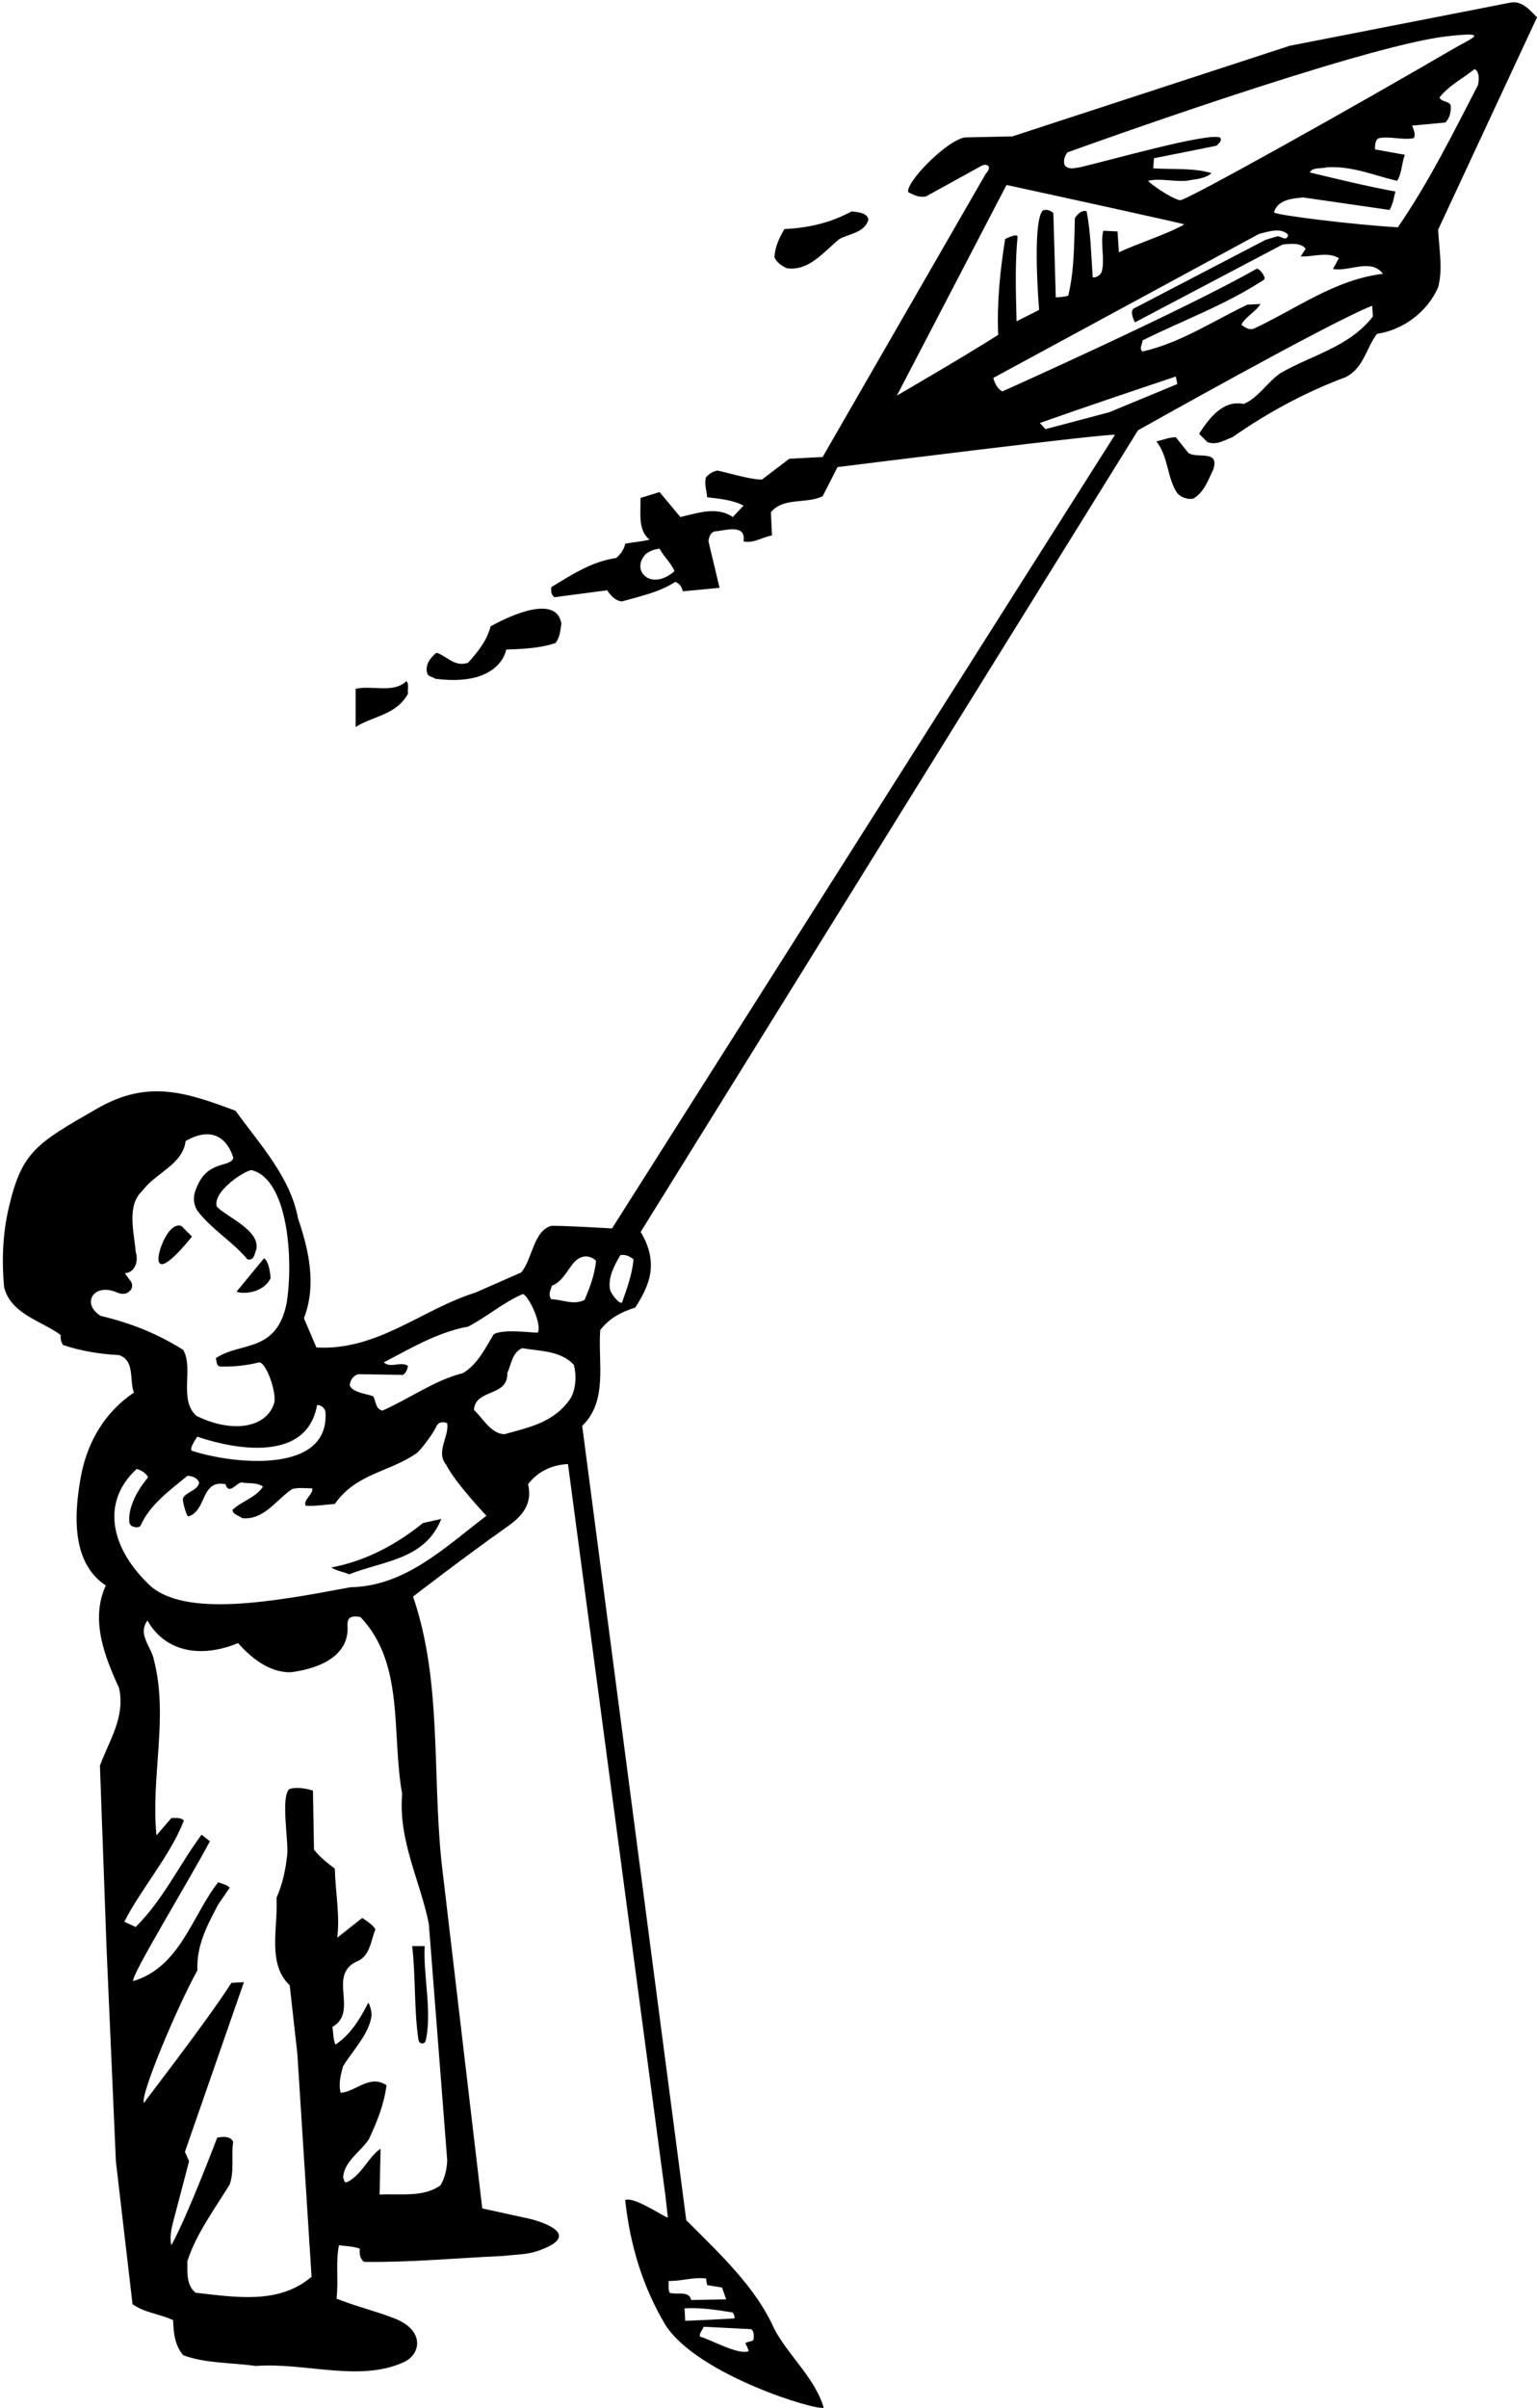 <?xml version="1.0" encoding="UTF-8"?>
<svg xmlns="http://www.w3.org/2000/svg" xmlns:xlink="http://www.w3.org/1999/xlink" width="443pt" height="694pt" viewBox="0 0 443 694" version="1.1">
<g id="surface1">
<path style=" stroke:none;fill-rule:nonzero;fill:rgb(0%,0%,0%);fill-opacity:1;" d="M 443 5 C 441 3 438.898 0.301 435.602 0.699 L 371.699 13.199 L 291.801 39.301 L 278.102 39.602 C 272.699 40.5 260.801 52.801 261.801 55.398 C 263.398 56.199 264.898 57 266.898 56.602 L 282.5 48 C 284.102 46.898 286.336 47.668 284.102 50.102 L 237.102 131.699 L 227.5 132.199 L 219.602 138.199 C 215.699 138.199 207.348 135.504 206.66 135.625 C 205.473 135.84 204.387 136.551 203.5 137.5 C 202.898 139.398 203.699 141.301 203.801 143.301 C 207.398 143.699 211.301 144.102 214.301 145.699 L 211.199 149 C 206.602 145.801 200.898 147.898 196.102 149 L 190.102 141.801 L 184.602 143.5 C 184.699 147.801 183.801 152.801 187.199 155.5 C 185 156.102 182.5 156.199 180.199 156.699 C 179.898 158.301 178.801 159.801 177.602 160.801 C 170.602 161.801 164.801 165.602 158.898 169.199 C 158.801 170.301 158.801 171.398 159.801 172.102 L 175 170.102 C 176 171.602 177.398 173.199 179.301 173.301 C 184.5 171.801 190 170.699 194.602 167.699 C 195.801 168 196.602 169.301 196.801 170.398 L 207.398 169.398 L 204.199 156 C 204.301 154.801 204.801 153.301 206.199 153.102 C 208.699 153 215.102 150.699 214.301 156 C 217 156.699 219.699 154.801 222.5 154.301 L 222.199 147.602 C 225.801 143.199 232.5 145.301 237.102 143 L 241.398 134.602 C 241.398 134.602 321.633 124.535 321.336 125.336 L 176.398 354 C 176.398 354 159.539 353 158.656 353.309 C 153.652 355.047 153.516 362.789 150.199 366.699 L 137 372.5 C 121.602 377.301 108.801 389.301 91.199 388.301 L 87.602 379.898 C 91.301 370.301 89 360.199 85.898 351.102 C 83.699 339.199 74.898 329.801 67.898 320.102 C 53.094 314.52 42.387 311.195 28.016 319.445 C 10.281 329.625 6.312 331.93 2.535 347.969 C 0.797 355.355 0.449 363.297 1.199 371 C 3.199 378.699 11.898 380.602 17.5 384.699 C 17.398 385.801 17.602 386.801 18.199 387.602 C 23.301 389.301 28.602 390.199 34.301 390.5 C 39 392.102 37.199 397.699 38.602 401.301 C 30.102 407 25.398 415.5 23.5 424.5 C 21.398 435.398 20.199 450.102 30.5 456.898 C 25.898 466.801 30.301 477.699 34.301 486.398 C 36.199 494.801 31.398 501.699 28.801 508.801 L 30.699 561.102 L 33.398 622.801 L 38.199 664 C 41.699 666.5 46.102 666.801 49.898 668.602 C 50 672.301 50.398 675.898 52.801 678.699 C 59.199 681.102 66.699 680.801 73.699 681.801 C 88.043 680.723 103.512 686.559 116.355 680.719 C 121.379 678.438 122.508 671.508 113.664 668.082 C 108.195 665.961 102.398 664.574 97 662.398 C 97.602 657.398 96.699 651.801 97.699 647 C 99.699 647.301 101.801 647.301 103.699 648 C 103.602 649.5 103.699 650.801 104.898 651.801 C 118.199 652 131.602 650.699 145 650.102 C 148.297 649.703 151.852 649.742 154.895 648.699 C 170.082 643.488 152.652 639.391 152.652 639.391 L 139 636.402 L 127.199 536.102 C 124.602 510.199 127.301 484.102 119.051 460.086 C 119.051 460.086 133.574 448.859 146.262 439.898 C 150.367 437 153.586 433.516 152.199 427.699 C 155.199 423.801 159.398 422.102 163.699 421.898 L 191.801 632.801 L 192.5 639.102 C 190.398 638.199 182.5 632.902 180.199 634 C 181.602 647.102 185.301 659.102 191.801 670 C 201.102 684.5 235.801 694.898 237.398 693.801 C 234.898 685.301 227.398 679 223.199 671.199 C 217.898 659.199 207.699 649.699 197.801 639.801 L 167.801 410.898 C 175.301 403.699 172.301 392.602 173 383.301 C 175.801 379.602 179.398 378 183.102 376.801 C 187.199 370.398 190 364 184.664 355 L 328 124 C 328 124 383.602 92.699 395.5 88.102 L 395.699 91.199 C 388.898 100 378.102 102.301 369.102 107.5 C 365.398 110 362.602 114.699 358.5 116.398 C 352.5 115.199 348.602 120.398 345.602 125 L 348 127.398 C 350.699 128.398 352.898 126.801 355.199 126 C 365.5 118.801 376.301 113 387.801 108.699 C 393.102 106.102 393.699 100.301 396.898 96.199 C 404.398 95.102 411.398 89.898 414.5 82.801 C 415.898 77.602 414.801 71.898 414.5 66.199 Z M 186.199 159.602 C 187.398 158.699 188.602 158.301 190.102 158.102 C 191.301 160.398 193.5 162.301 194.398 164.602 C 187.527 170.586 181.566 164.234 186.199 159.602 Z M 217.199 674.102 C 217 674.898 215.5 674.602 214.801 675.301 C 215.301 676 215.5 676.699 215.801 677.5 C 213 678.898 204.102 673.801 201.801 673.398 C 201.398 672.398 202.5 671.5 202.801 670.5 L 216.5 671.199 C 217.5 671.898 217.199 673.398 217.199 674.102 Z M 211.699 668.102 C 206.699 668.398 202.5 668.602 197.5 668.801 L 197.301 665.199 C 202.199 664.898 206.699 665.699 211.199 666.398 C 211.5 667 211.801 667.398 211.699 668.102 Z M 192.699 657.301 C 196.5 657.398 199.898 656.102 203.5 656.602 L 203.801 658.5 L 208.102 659.199 L 209.301 662.602 L 199.199 662.801 C 198.699 660 195 661.398 193 660.699 C 192.5 659.699 192.801 658.102 192.699 657.301 Z M 103.199 396 L 116.199 396.199 C 117.102 395.5 117.398 394.602 117.602 393.602 C 115.398 392.199 112.602 394.398 110.602 392.602 C 118.301 388.602 126.102 383.898 134.898 382.301 C 140.301 379.5 145.102 375.301 150.699 372.898 C 152.5 373.5 156.301 381.898 155 384 C 154 384.199 145.199 382.801 142.301 384.5 C 139.898 388.398 137.699 393.199 133.398 395.699 C 125.102 397.801 118 403.102 110.199 406.5 C 108.203 405.949 108.387 403.977 107.652 402.508 C 107.316 401.844 101.301 401.5 100.801 399.102 C 101 397.602 101.801 396.5 103.199 396 Z M 91.398 404.898 C 92.5 404.801 93.602 405.801 93.801 406.801 C 95.137 424.84 67.5 422 55.398 418.102 C 54.199 417.699 56.898 414 56.898 414 C 56.898 414 87.707 425.512 91.398 404.898 Z M 29 379.199 C 23.48 375.715 26.844 369.926 33.102 372.199 C 34.398 372.801 36 373.301 37.199 372.199 C 38.301 371.398 38.398 369.801 37.398 368.898 L 36 366.898 C 38.898 366.699 40 363.5 39.102 360.699 C 38.699 355.301 36.398 347.398 41 343.199 C 44.801 338 52.699 335.602 53.5 328.801 C 64.68 322.457 67.25 333.75 67.25 333.75 C 66.891 334.664 65.926 335.082 64.789 335.395 C 60.637 336.547 58.301 337.961 56.445 342.75 C 55.688 344.699 55.598 346.801 56.898 348.898 C 61 354.301 67.199 357.898 71.301 362.898 C 73.301 363.398 73.398 361.102 73.898 360 C 74.898 354.5 65.602 350.852 62.5 347.75 C 61.102 343.449 70.5 337.301 72.5 337.199 C 82.965 339.746 84.668 362.766 82.602 375.602 C 79.668 390 69.199 386.602 62.199 391.398 C 62.5 392.301 62.301 393.5 63.398 393.801 C 67.301 393.898 71.102 393.5 74.602 392.602 C 76.699 392.301 79.898 401.602 79 404.398 C 76.668 411.664 66.668 413 56.602 408 C 51.398 403.301 55.898 394.301 52.801 389 C 45.398 384.301 37.5 381.199 29 379.199 Z M 123.602 554.398 L 128.898 622.5 C 128.801 625.199 128.199 627.598 127 629.699 C 122.199 633.301 115.199 632.098 109.398 632.402 L 109.699 619.199 C 106.199 621.5 104.398 626.598 100.102 628.801 C 99 629.199 99.301 628 98.898 627.598 C 99.102 622.902 103.801 620.199 106.301 616.5 C 108.602 611.598 110.699 606.5 111.398 600.902 C 106.5 597.699 102.699 602.699 98.199 603.098 C 97.5 600.699 98.199 597.801 98.898 595.402 C 101.754 590.75 106.273 586.301 107.082 580.961 C 107.266 579.758 106.301 576.801 106.102 577.199 C 103.898 581.5 101.199 586.199 96.699 589.199 C 96 587.801 96.102 585.801 95.801 584.102 C 103.398 579.801 94.5 569.5 102.5 565.398 C 106.699 563.898 106.801 559.398 108.199 556 C 107.699 554.898 105.801 553.602 104.398 552.699 L 97.199 558.398 C 98 552 96.699 545.5 96.5 538.5 C 94.398 536.898 92 535 90.5 533 L 90.199 516 C 88.199 515.398 85.699 514.898 83.5 515.5 C 80.801 517.301 83.176 530.473 82.797 534.312 C 82.355 538.754 81.418 542.984 79.699 546.898 C 80.199 555.301 76.898 565.898 83.5 572.102 L 85.699 591.801 L 89.801 656.102 C 80.398 664.102 68.102 662 56.398 660.699 C 53.699 658.602 54 654.898 54 651.602 C 56.602 643.602 61.801 636.699 66.199 629.5 C 67.602 625.5 66.602 621.199 67.199 617.199 C 66.398 615.5 64.199 615.699 62.602 616 C 62.602 616 54.102 638.5 49.398 647 C 48.699 644.301 49.699 641.102 50.398 638.398 L 54.5 622.801 L 53.301 620.098 L 70.301 571.199 L 66.699 571.398 C 59.199 583.102 41.699 605.5 41.5 606 C 40.199 604.199 51 578.398 56.898 567.801 C 56.602 560.5 59.801 554.699 62.898 548.801 L 66.199 544 C 65.5 543.102 64 542.898 62.898 542.398 C 55.398 551.898 52 566.801 38.398 570.898 C 37.602 569.5 54 542.801 60.5 530.602 L 58.102 528.699 C 51.699 537.301 47 547.5 39.102 555.301 L 35.828 553.797 C 40.527 544.496 49.301 534.398 53 524.602 C 52.102 523.699 50.699 523.898 49.398 523.898 L 45.102 528.898 C 43.398 512.301 48.602 494.898 44.398 478.5 C 43.801 474.699 39.5 471.102 42.5 467 C 47.547 475.906 57.668 478 68.602 473.5 C 72.398 477.699 77.5 482 83.801 481.898 C 93.473 480.652 100.621 476.41 100.164 468.656 C 100.051 466.703 100.527 465.305 103.898 466 C 116.699 479.398 112.801 499.602 115.898 516.898 C 114.801 530.602 121.102 541.898 123.602 554.398 Z M 101 457.398 C 79.207 461.484 52.918 466.383 42.809 456.52 C 31.426 445.414 29.395 432.516 39.398 423.301 C 40.699 423.699 42 424.398 42.699 425.699 C 38.457 430.789 36.938 435.449 37.285 438.672 C 37.461 440.281 40.152 440.465 40.531 439.605 C 43.164 433.621 48.926 429.496 54 425.301 C 55.301 425.301 56.801 425.801 57.398 427.199 C 57.102 429.523 53.426 429.992 52.746 431.77 C 52.52 432.363 53.5 436.199 54.199 437 C 58.324 435.875 58.23 430.418 61.008 428.352 C 61.93 427.66 63.176 427.352 65 427.699 C 66 431 68.102 427.301 69.602 427.199 C 71.898 427.602 73.898 427.102 75.801 428.398 C 73.699 431.602 69.801 432.5 67 435.102 C 67.199 436.602 68.898 436.699 69.801 437.5 C 76.102 438.102 79.602 432.199 84.199 429.102 C 86 428.602 88.102 428.898 90 428.898 C 90.301 430.699 87.301 432.199 88.102 433.898 C 90.699 434.102 93.699 433.602 96.5 433.398 C 102.684 424.516 112.438 424.203 120.133 418.719 C 121.273 417.906 124.992 412.844 125.617 411.363 C 126.109 410.184 126.906 409.438 128.898 410.102 C 129.5 414.102 125.5 418.301 128.602 422.102 C 131.199 427.301 140.199 436.801 140.199 436.801 C 128.102 446 116.801 457.102 101 457.398 Z M 164.602 402.699 C 160 409.898 152.5 411.301 145.398 413.301 C 141.5 413.199 139.102 408.602 136.602 406.301 C 137 400.102 146.5 402.602 146.199 395.699 C 147.398 393.199 147.5 389.898 150.5 388.5 C 155.699 389.398 161.602 389.199 165.398 393.301 C 166.199 396.301 166 400 164.602 402.699 Z M 168.5 374.602 C 165.199 376.199 162.301 374.5 158.898 374.398 C 157.898 373.199 158.699 371.699 159.102 370.5 C 161.75 369.449 163.176 366.773 164.762 364.625 C 168.34 359.777 171.801 363.301 171.801 363.301 C 171.398 367.398 170 371 168.5 374.602 Z M 179.301 375.301 C 178.602 376.102 176.051 372.746 175.828 371.633 C 175.156 368.211 177.062 364.641 178.801 361.699 C 180.398 361.398 181.5 362.102 182.602 362.898 C 182.199 367.301 180.699 371.301 179.301 375.301 Z M 307.699 43.898 C 307.699 43.898 392.234 13.273 416.977 10.469 C 429.98 8.996 424.238 10.941 419 14 C 391.477 30.082 341.582 58.062 340.066 57.711 C 337.297 57.07 331.301 52.801 330.898 52.102 C 334.301 51.301 338.102 52.398 342 52.102 C 344.5 51.602 347.199 51.602 349.199 49.898 C 344 48.301 337.699 48.898 332.398 48.5 L 332.602 45.602 L 350.602 42 C 351.301 41.301 352.398 40.5 351.602 39.602 C 347.699 38.301 321 45.898 311.301 48.199 C 309.699 48.398 308.199 49 306.898 47.699 C 306.398 46.5 306.801 44.898 307.699 43.898 Z M 290.102 53.301 C 306.199 56.801 341.734 64.566 341.336 64.668 C 336.734 67.367 327.301 70.398 322.5 72.699 L 322.102 66.699 L 318 66.5 C 317.062 70.039 318.523 74.625 317.559 78.215 C 317.188 79.594 314.984 80.398 314.934 79.695 C 314.488 73.43 314.367 66.922 313.199 60.898 C 311.898 60.398 310.5 61.699 309.801 62.898 C 309.602 70.5 309.602 78.199 307.898 85.199 C 306.898 85.602 304.301 85.699 304.301 85.699 L 303.602 61.398 C 302.801 60.602 301.5 60.199 300.5 60.699 C 297.398 64.398 299.5 89.301 299.5 89.301 L 293 92.602 C 292.801 84.602 292.5 76 293.301 68.102 C 292.898 67.199 289.699 68.898 289.699 68.898 C 288.301 77.801 287.301 86.801 287.699 96.5 C 278.301 102.5 258.5 114 258.5 114 Z M 319.699 118.801 L 301.336 123.664 L 299.699 121.898 C 312.699 117.301 325.801 112.898 338.898 108.5 L 339.336 110.668 Z M 361.199 94.801 C 359.801 95.102 358.801 94.301 357.801 93.602 C 358.801 91.398 362 89.801 363.301 87.602 L 359.5 87.801 C 349.5 92.602 340.199 98.801 329.301 101.301 C 328.199 100.398 329.301 99.199 329.301 98.102 C 340.898 92.301 353.199 87.898 364.301 80.602 C 365.102 80.102 363 77.102 362.102 77.5 C 341.602 89.199 288.898 112.801 288.898 112.801 C 287.398 112 286.699 110.398 286.301 108.898 L 362.898 67.398 C 365.398 66.801 369.301 65.398 371.301 67.699 C 370.699 69.801 369.398 68 368.102 68.102 L 364.801 69.102 L 326.602 89 C 325.602 90.102 327.102 92.898 327.102 92.898 L 369.602 70.5 C 371.801 70.199 375.102 69.898 376.301 71.699 L 374.898 73.898 C 378.301 74.102 382.699 72.398 385.898 74.398 L 384.199 77.5 C 388.898 78.398 395.102 74.301 398.602 78.898 C 384.602 80.602 373.5 89.102 361.199 94.801 Z M 402.898 65.5 C 391.5 64.898 367.5 62 367.199 61.199 C 368.199 57.602 372.301 57.199 375.602 56.898 L 400.5 60.5 C 401.5 58.801 401.699 57 402.199 55.199 C 393.602 53.602 385.898 51.699 377.5 49.699 C 378.301 48.102 380.898 48.699 382.5 48.199 C 390 47.801 396 50.602 402.699 52.102 C 404 50.102 404 47.102 404.898 44.602 L 396.32 43.062 C 396.32 43.062 396.062 40.113 397.555 39.805 C 400.484 39.195 404.586 40.461 407.5 39.801 C 408.102 38.602 407.398 37.301 407 36.199 L 416.602 35.301 C 417.898 33.898 418.301 32.199 418.102 30.199 C 417.199 29 415.5 29.398 414.898 28.102 C 417.602 24.602 421.699 22.602 425 19.898 C 426.5 20.699 426.301 23 426 24.5 C 418.801 38.398 411.898 52.398 402.898 65.5 Z M 223.199 74.102 C 223.398 71.102 224.602 68.5 226.102 66 C 233.199 65.699 239.602 64.102 245.5 60.898 C 247.301 61.199 249.898 61.199 250.301 63.301 C 249.199 67.102 244.801 67.301 241.898 68.898 C 237.301 72.699 233.102 78.199 226.801 77.301 C 225.398 76.699 223.801 75.602 223.199 74.102 Z M 349.699 135.301 C 348.199 138.301 347.102 141.898 343.898 143.699 C 342.301 144 340.5 143.398 339.301 142.102 C 336.301 137.602 336.801 131.602 333.301 127.199 C 335.199 126.801 336.898 126 338.898 126 L 342.5 130.5 C 344.898 132.301 351.602 129.398 349.699 135.301 Z M 123.102 193.898 C 122.5 191.699 123.898 189.602 125.801 188.102 C 128.801 189 130.898 192.301 134.898 191 C 137.801 187.801 140.398 184.5 141.398 180.5 C 147.531 177.078 160.414 171.387 161.801 179.699 C 161.5 181.699 161.398 183.699 160.102 185.301 C 155.699 186.801 150.801 187 145.898 187.199 C 145.898 187.199 144.336 198 125.5 195.602 C 124.699 195 123.398 195.102 123.102 193.898 Z M 102.5 209.5 L 102.5 198.5 C 107.199 197.398 113.398 199.898 117.102 196.301 C 118 197 117.398 198.699 117.602 199.898 C 114.199 206.102 107.5 206.301 102.5 209.5 Z M 55.332 356.336 C 55.332 356.336 47.699 366.102 46 364 C 44.5 362.801 48.301 351.801 52.301 353.301 Z M 68.199 372.199 L 76.102 362.602 C 77.5 363.5 77.902 366.934 78 368.336 C 75.668 373 69.398 372.898 68.199 372.199 Z M 121.898 438.898 L 127.199 437.699 C 122.5 449.5 110.465 449.766 100.664 453.664 C 99.367 453.066 96.699 452.602 95.5 451.699 C 105.102 449.898 114 445.301 121.898 438.898 Z M 120.594 587.727 C 119.312 579.047 119.828 569.629 118.801 560.801 L 122.398 560.801 C 121.973 569.246 124.531 579.516 122.746 587.875 C 122.438 589.312 120.809 589.172 120.594 587.727 "/>
</g>
</svg>

